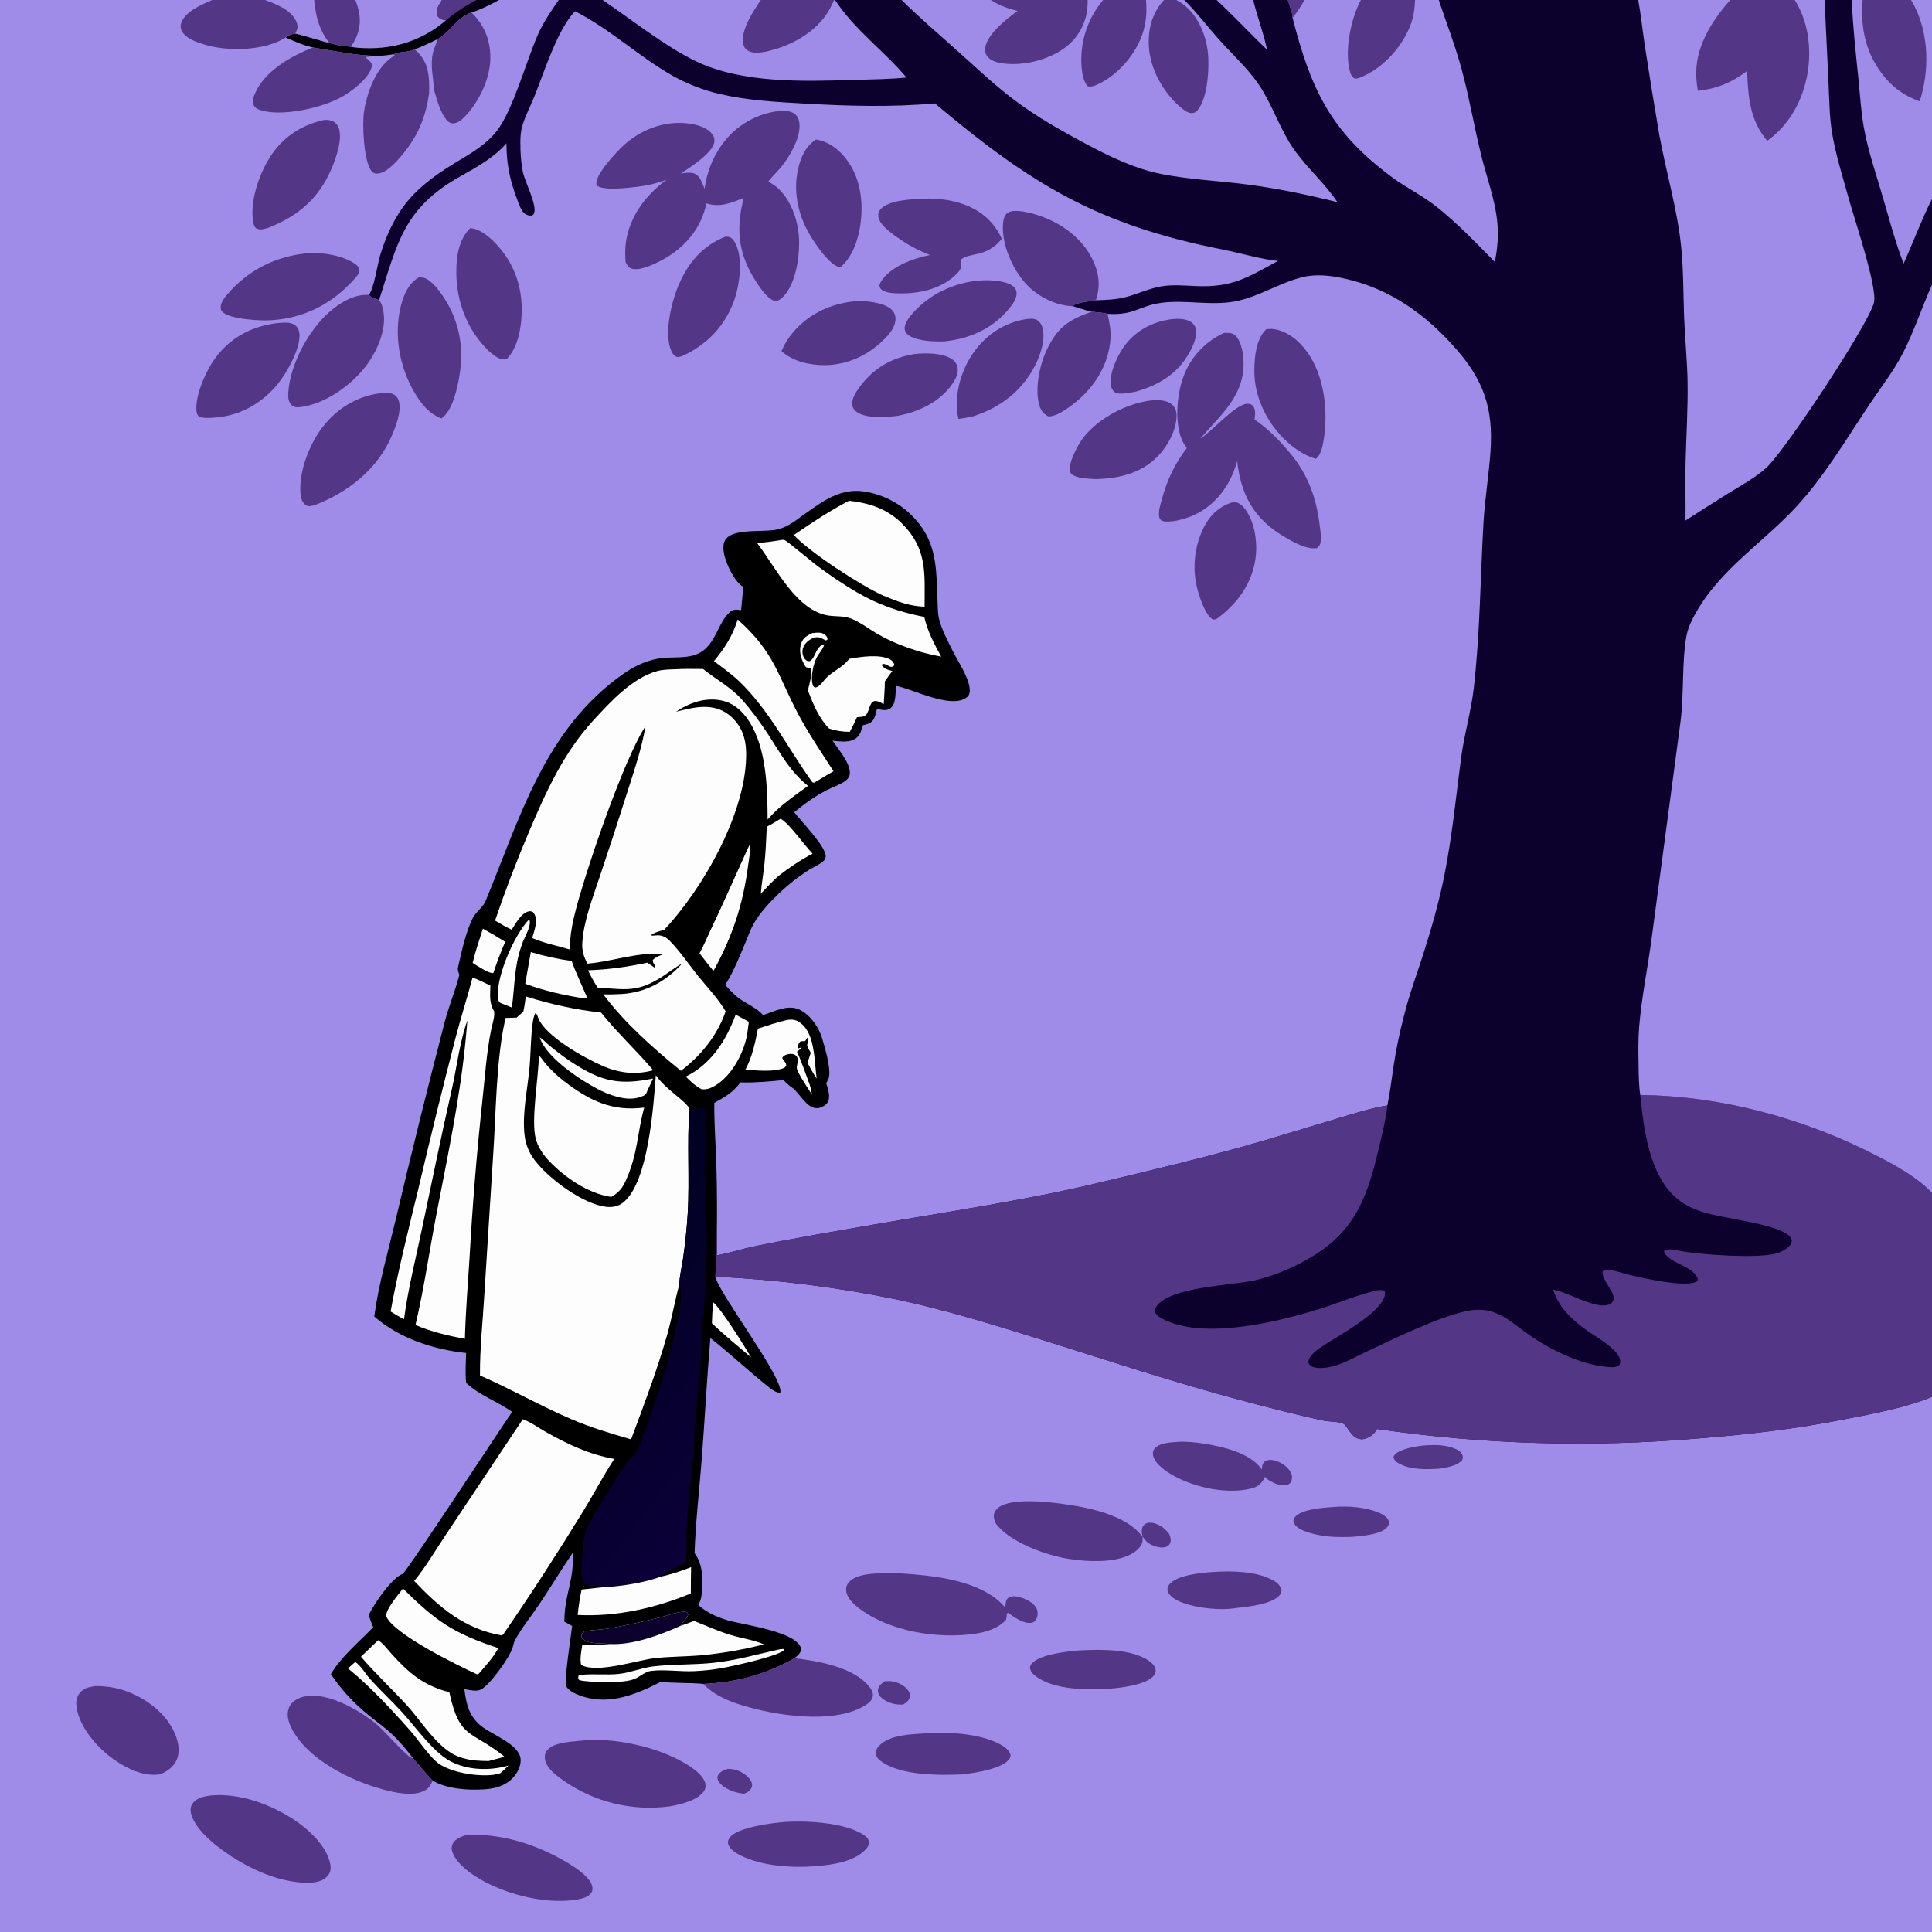 <?xml version="1.0" encoding="utf-8" ?>
<svg xmlns="http://www.w3.org/2000/svg" xmlns:xlink="http://www.w3.org/1999/xlink" width="1024" height="1024">
	<rect width="100%" height="100%" fill="#808080" stroke="none"/>
	<path fill="#9F8BE8" d="M0 0L112.494 0L140.302 0L166.462 0L188.342 0L234.279 0L252.541 0L264.532 0L296.12 0L319.403 0L403.227 0L442.098 0L442.603 0L477.914 0L525.19 0L576.497 0L584.681 0L607.399 0L616.933 0L623.483 0L627.721 0L644.833 0L664.208 0L682.55 0L691.411 0L721.296 0L750.016 0L762.568 0L868.297 0L917.039 0L951.251 0L967.064 0L981.457 0L987.237 0L1012.9 0L1024 0L1024 105.412L1024 150.922L1024 632.251L1024 740.35L1024 1024L0 1024L0 0Z"/>
	<path fill="#0C012D" d="M296.12 0L319.403 0L403.227 0L442.098 0L442.603 0L477.914 0L525.19 0L576.497 0L584.681 0L607.399 0L616.933 0L623.483 0L627.721 0L644.833 0L664.208 0L682.55 0L691.411 0L721.296 0L750.016 0L762.568 0L868.297 0L917.039 0L951.251 0L967.064 0L981.457 0L987.237 0L1012.9 0L1024 0L1024 105.412L1024 150.922L1024 632.251L1024 740.35C1009.44 746.32 992.994 749.211 977.61 752.261C951.737 757.391 926.066 760.375 899.793 762.424Q889.181 763.334 878.546 763.938Q867.912 764.542 857.265 764.84Q846.617 765.138 835.966 765.129Q825.315 765.12 814.668 764.805Q804.021 764.489 793.388 763.867Q782.755 763.246 772.144 762.318Q761.533 761.39 750.953 760.158Q740.373 758.925 729.833 757.388C729.356 758.185 728.857 759.048 728.219 759.728C726.789 761.254 723.604 762.983 721.489 762.81C716.752 762.423 715.396 758.063 712.703 755.117C711.098 753.36 704.421 753.549 702.025 753.047C687.715 750.054 673.378 746.262 659.24 742.533C622.73 732.903 586.691 720.882 550.647 709.632C525.926 701.917 500.825 694.207 475.494 688.79Q451.659 683.879 427.515 680.839Q403.37 677.799 379.062 676.648C379.756 669.351 379.186 662.023 379.924 654.743C380.194 658.252 380.015 661.885 380.011 665.41C386.914 664.007 393.673 661.861 400.589 660.442C421.352 656.182 442.449 652.652 463.339 649.017C502.243 642.246 543.945 636.092 582.198 626.949C611.363 619.978 640.692 613.062 669.479 604.667L709.866 592.516C718.216 590.051 726.746 587.266 735.361 585.915C737.061 577.216 738.016 568.315 739.506 559.568Q741.858 546.239 745.525 533.21C747.919 524.401 751.096 515.832 753.896 507.149C758.492 492.898 762.776 478.016 765.668 463.323C769.671 442.985 771.725 422.223 774.418 401.682C776.045 389.265 779.681 377.172 781.119 364.778C784.398 336.525 784.628 306.002 786.244 277.493C786.972 264.649 789.112 252.029 789.988 239.239C791.542 216.568 786.447 201.559 771.411 184.57C755.367 166.44 736.691 152.99 712.746 147.676C705.165 145.993 697.377 145.058 689.762 147.035C677.694 150.169 666.924 157.44 654.618 159.742C641.502 162.196 628.287 158.716 615.245 160.551C603.379 162.22 601.306 167.253 587.031 166.345C584.51 165.628 581.234 165.555 578.598 165.205C575.273 164.518 571.954 163.258 568.692 162.289L568.7 162.209C570.116 160.319 578.185 159.623 580.823 159.15C586.391 158.984 591.853 158.811 597.262 157.319C603.387 155.63 609.201 152.876 615.498 151.786C621.428 150.76 627.833 151.377 633.83 151.628C653.077 152.433 660.859 147.278 677.385 138.295C668.332 137.428 657.682 134.156 648.471 132.347C581.991 119.287 546.515 97.761 495.51 54.793C472.416 56.89 449.203 56.188 426.087 54.874C411.345 54.037 396.012 53.213 381.591 49.829Q378.346 49.081 375.161 48.109Q371.976 47.136 368.867 45.943Q365.758 44.749 362.74 43.342Q359.722 41.934 356.81 40.318C338.789 30.152 323.275 15.328 304.78 5.959C295.445 15.522 288.26 38.654 283.151 51.297C281.059 56.473 278.275 61.654 276.749 67.022C275.97 69.762 275.807 72.636 275.806 75.472C275.804 80.543 276.097 86.3 277.158 91.28C278.252 96.414 284.547 108.35 283.132 112.821C282.774 113.955 282.32 114.04 281.324 114.391C279.966 114.129 278.932 113.958 277.851 113.007C276.133 111.494 275.137 108.344 274.314 106.23C270.347 96.034 268.413 86.916 268.428 75.971C261.569 83.753 252.633 88.606 243.725 93.621C213.88 110.427 210.602 129.006 200.929 159.018C199.004 158.473 196.923 157.8 195.521 156.324C198.368 152.456 199.927 140.545 201.504 135.314C203.862 127.491 207.1 119.744 211.493 112.834C219.064 100.924 230.1 93.031 241.991 85.852C249.875 81.093 257.665 76.687 263.407 69.269C271.873 58.331 278.89 32.48 285.037 18.497C287.944 11.884 292.031 5.92 296.12 0Z"/>
	<path fill="#533786" d="M869.38 580.372C912.618 580.882 957.018 592.968 995.266 612.864C1005.25 618.056 1015.65 623.727 1023.59 631.817C1023.73 631.959 1023.86 632.106 1024 632.251L1024 740.35C1009.44 746.32 992.994 749.211 977.61 752.261C951.737 757.391 926.066 760.375 899.793 762.424Q889.181 763.334 878.546 763.938Q867.912 764.542 857.265 764.84Q846.617 765.138 835.966 765.129Q825.315 765.12 814.668 764.805Q804.021 764.489 793.388 763.867Q782.755 763.246 772.144 762.318Q761.533 761.39 750.953 760.158Q740.373 758.925 729.833 757.388C729.356 758.185 728.857 759.048 728.219 759.728C726.789 761.254 723.604 762.983 721.489 762.81C716.752 762.423 715.396 758.063 712.703 755.117C711.098 753.36 704.421 753.549 702.025 753.047C687.715 750.054 673.378 746.262 659.24 742.533C622.73 732.903 586.691 720.882 550.647 709.632C525.926 701.917 500.825 694.207 475.494 688.79Q451.659 683.879 427.515 680.839Q403.37 677.799 379.062 676.648C379.756 669.351 379.186 662.023 379.924 654.743C380.194 658.252 380.015 661.885 380.011 665.41C386.914 664.007 393.673 661.861 400.589 660.442C421.352 656.182 442.449 652.652 463.339 649.017C502.243 642.246 543.945 636.092 582.198 626.949C611.363 619.978 640.692 613.062 669.479 604.667L709.866 592.516C718.216 590.051 726.746 587.266 735.361 585.915C734.405 594.267 732.173 602.757 730.239 610.93C723.696 638.582 715.79 655.65 689.742 669.236C681.896 673.328 673.706 676.648 665.061 678.601C652.397 681.463 620.933 681.913 613.165 692.148C612.371 693.194 612.109 694.077 612.251 695.388C612.981 697.042 614.147 697.892 615.696 698.747C637.153 710.592 677.06 700.689 699.461 693.741C708.13 691.052 716.571 687.51 725.318 685.103C727.815 684.417 731.647 682.966 733.995 684.311C734.086 685.041 734.162 685.73 734.009 686.462C732.015 695.988 709.647 707.729 701.519 713.123C698.795 714.93 693.983 718.109 693.511 721.538C693.407 722.296 693.67 722.869 694.204 723.426C696.955 726.295 704.32 724.842 707.737 723.811C713.505 722.071 719.161 718.798 724.63 716.242C738.789 709.624 762.737 697.811 777.63 694.82C782.872 693.768 787.889 693.952 792.906 695.952C798.822 698.312 804.073 702.945 809.22 706.642C821.226 715.265 838.32 723.76 853.294 724.622C855.269 724.735 856.909 724.693 858.433 723.317C861.13 716.692 845.986 708.707 841.522 705.466C837.98 702.894 834.502 700.169 831.44 697.032C827.511 693.007 824.96 688.79 823.163 683.459C830.802 685.183 837.574 689.372 845.099 691.238C847.66 691.873 851.475 692.568 853.815 690.875C859.095 687.054 848.31 678.893 849.495 673.763C850.335 673.004 850.575 672.836 851.812 672.92C855.374 673.16 859.836 674.813 863.375 675.658C870.018 677.244 894.241 682.763 899.281 679.183C899.887 678.751 899.754 678.386 899.852 677.713C896.982 670.842 887.119 670.36 882.798 664.862C882.119 663.998 882.019 663.942 882.128 662.815C884.607 661.468 888.939 662.785 891.65 663.233C902.819 665.081 930.723 667.091 941.328 664.419C943.375 663.903 945.525 662.787 947.203 661.512C948.674 660.394 949.429 659.396 949.724 657.542C949.274 655.757 948.462 654.926 946.941 653.958C937.685 648.067 914.233 646.059 902.337 642.316C897.559 640.812 893.169 638.782 889.255 635.618C874.203 623.45 871.185 598.418 869.38 580.372Z"/>
	<path fill="#9F8BE8" d="M1024 150.922L1024 632.251C1023.86 632.106 1023.73 631.959 1023.59 631.817C1015.65 623.727 1005.25 618.056 995.266 612.864C957.018 592.968 912.618 580.882 869.38 580.372C868.58 575.243 868.561 569.713 868.477 564.526C868.368 557.847 868.229 551.04 868.777 544.379C870.103 528.257 873.48 512.297 875.557 496.259L890.778 381.98C892.588 367.538 891.389 350.392 893.856 337.108C894.729 332.407 896.981 327.97 899.364 323.872C912.453 301.367 934.387 287.552 951.731 268.942C966.826 252.744 978.356 233.078 990.614 214.729C996.719 205.591 1003.69 196.734 1008.7 186.923C1014.62 175.31 1018.69 162.816 1024 150.922Z"/>
	<path fill="#9F8BE8" d="M868.297 0L917.039 0L951.251 0L967.064 0L969.127 43.356C969.579 52.252 969.586 61.408 970.993 70.202C972.811 81.576 976.991 94.854 980.115 106.081C982.908 116.117 995.261 152.778 993.224 160.503C990.08 172.425 946.112 238.822 936.315 247.814C930.35 253.288 922.744 257.322 915.888 261.565Q904.583 268.658 893.352 275.868C893.499 265.56 893.145 255.242 893.399 244.936C893.746 230.811 894.675 216.753 894.455 202.61C894.278 191.212 893.075 179.821 892.633 168.427C892.141 155.773 892.318 143.057 891.016 130.447C888.993 110.846 883.01 90.966 879.467 71.49Q875.323 47.395 871.647 23.224C870.5 15.496 869.722 7.679 868.297 0Z"/>
	<path fill="#533786" d="M917.039 0L951.251 0C958.389 11.265 960.222 25.566 958.08 38.567C955.729 52.83 948.552 66.113 936.693 74.626C927.479 63.93 926.468 51.055 926.022 37.597C918.041 43.678 909.84 47.076 899.887 48.118Q899.302 44.799 899.096 41.435C898.098 25.498 906.884 11.547 917.039 0Z"/>
	<path fill="#9F8BE8" d="M477.914 0L525.19 0L576.497 0L584.681 0L607.399 0L616.933 0L623.483 0L627.721 0C634.162 6.392 639.811 13.889 645.866 20.676C653.624 29.371 662.873 37.542 668.95 47.55C675.108 57.69 678.819 69.099 685.644 78.909C692.631 88.954 702.051 96.961 708.85 107.137C692.952 103.191 676.4 99.723 660.153 97.677C645.291 95.806 630.189 95.132 615.477 92.221C602.011 89.556 589.012 83.41 576.936 76.99C563.006 69.585 549.147 61.85 536.597 52.239C526.2 44.276 516.68 35.175 506.914 26.465C497.159 17.765 487.187 9.217 477.914 0Z"/>
	<path fill="#533786" d="M616.933 0L623.483 0C624.841 0.797 626.226 1.603 627.468 2.576C634.783 8.305 638.855 17.723 640.077 26.729C641.173 34.809 640.254 52.078 634.697 58.472C633.802 59.502 632.836 59.995 631.438 59.936C629.226 59.842 626.906 57.901 625.337 56.526C616.234 48.551 609.476 36.304 608.902 24.121C608.478 15.117 610.75 6.735 616.933 0Z"/>
	<path fill="#533786" d="M525.19 0L576.497 0C576.478 1.599 576.466 3.219 576.275 4.808Q576.191 5.545 576.071 6.276Q575.95 7.008 575.793 7.732Q575.636 8.457 575.443 9.173Q575.25 9.888 575.021 10.593Q574.792 11.299 574.529 11.991Q574.265 12.684 573.966 13.363Q573.668 14.041 573.336 14.704Q573.004 15.367 572.639 16.012Q572.275 16.658 571.878 17.284Q571.481 17.91 571.053 18.516Q570.626 19.122 570.168 19.705Q569.711 20.288 569.225 20.848Q568.739 21.408 568.225 21.942Q567.712 22.477 567.172 22.985Q566.632 23.493 566.068 23.974Q565.503 24.454 564.915 24.906C556.031 31.757 542.261 35.166 531.174 33.534C528.271 33.106 524.881 32.191 523.104 29.643C522.135 28.255 521.923 26.606 522.233 24.974C523.635 17.602 533.614 9.951 539.317 5.793C534.044 4.437 529.768 3.012 525.19 0Z"/>
	<path fill="#533786" d="M584.681 0L607.399 0C607.952 6.295 607.549 12.071 605.486 18.091C601.786 28.886 592.787 39.381 582.473 44.377C580.704 45.234 578.39 46.354 576.412 45.656C574.2 43.062 573.545 38.879 573.258 35.545Q573.162 34.351 573.124 33.154Q573.087 31.958 573.108 30.761Q573.129 29.564 573.208 28.369Q573.287 27.174 573.425 25.985Q573.563 24.796 573.759 23.615Q573.954 22.433 574.208 21.263Q574.461 20.093 574.771 18.937Q575.081 17.78 575.448 16.64Q575.814 15.501 576.235 14.38Q576.657 13.259 577.133 12.161Q577.609 11.062 578.138 9.988Q578.667 8.914 579.248 7.867Q579.829 6.82 580.46 5.803Q581.092 4.786 581.772 3.801Q582.452 2.815 583.18 1.865Q583.908 0.914 584.681 0Z"/>
	<path fill="#9F8BE8" d="M682.55 0L691.411 0L721.296 0L750.016 0L762.568 0C766.715 12.415 771.466 24.613 774.854 37.267C778.849 52.188 781.384 67.441 785.104 82.425C787.929 93.804 792.287 105.424 793.536 117.085C794.306 124.281 793.78 131.742 792.264 138.813C782.263 128.667 771.805 117.641 760.549 108.921C753.343 103.338 745.089 99.335 737.767 93.911C705.201 69.792 694.83 47.302 685.094 9.478C685.169 6.801 683.325 2.681 682.55 0Z"/>
	<path fill="#533786" d="M721.296 0L750.016 0C749.792 5.038 749.134 9.677 747.178 14.36C742.45 25.679 732.512 36.519 720.999 41.034C720.146 41.368 718.648 41.955 717.806 41.48C716.573 40.784 715.958 39.465 715.575 38.158C712.414 27.378 715.932 9.877 721.296 0Z"/>
	<path fill="#533786" d="M682.55 0L691.411 0C689.631 3.309 687.423 6.531 685.094 9.478C685.169 6.801 683.325 2.681 682.55 0Z"/>
	<path fill="#9F8BE8" d="M319.403 0L403.227 0L442.098 0L442.603 0C452.956 15.851 468.477 26.831 480.473 41.094C471.252 41.96 461.854 42.085 452.599 42.352C425.907 43.121 393.399 44.298 368.772 32.426C352.563 24.612 334.685 10.332 319.403 0Z"/>
	<path fill="#533786" d="M403.227 0L442.098 0Q441.086 2.272 439.925 4.472C434.19 15.188 422.627 22.537 411.247 25.957C407.136 27.193 400.288 29.136 396.373 26.823C394.991 26.007 394.185 24.663 393.884 23.114C392.496 15.958 399.441 5.583 403.227 0Z"/>
	<path fill="#9F8BE8" d="M981.457 0L987.237 0L1012.9 0L1024 0L1024 105.412C1018.39 116.602 1014.08 128.319 1008.95 139.712C1004.43 128.018 1001.18 115.499 997.637 103.469C994.141 91.616 990.023 79.549 987.856 67.378C986.373 59.045 985.888 50.42 985.027 41.999C983.599 28.026 982.046 14.04 981.457 0Z"/>
	<path fill="#533786" d="M987.237 0L1012.9 0C1013.62 1.234 1014.35 2.477 1014.98 3.762C1022.43 18.86 1022.64 37.947 1017.45 53.74C1010.25 51.11 1004.32 47.216 999.332 41.355C989.066 29.283 985.98 15.511 987.237 0Z"/>
	<path fill="#9F8BE8" d="M644.833 0L664.208 0C666.392 8.884 669.716 17.467 671.604 26.422C662.575 17.713 654.013 8.579 644.833 0Z"/>
	<path d="M393.984 311.106C392.266 310.062 391.124 308.824 389.945 307.196C386.68 302.685 382.49 293.83 383.606 288.251C385.474 278.911 404.957 282.745 412.935 280.391C418.59 278.722 422.394 275.309 427.064 272.027C437.097 264.975 446.167 258.314 459.051 260.668Q460.175 260.865 461.288 261.118Q462.401 261.371 463.5 261.679Q464.599 261.987 465.681 262.35Q466.763 262.714 467.825 263.13Q468.887 263.547 469.928 264.017Q470.968 264.486 471.983 265.007Q472.999 265.528 473.987 266.099Q474.975 266.671 475.933 267.291Q476.891 267.911 477.817 268.578Q478.743 269.245 479.634 269.958Q480.525 270.671 481.38 271.427Q482.234 272.184 483.05 272.982Q483.865 273.781 484.64 274.619Q485.414 275.457 486.146 276.333Q486.877 277.209 487.564 278.121Q488.251 279.032 488.891 279.977C496.617 291.324 496.322 304.202 496.873 317.375C497.017 320.813 496.906 324.563 497.691 327.923C499.021 333.608 502.242 339.423 504.776 344.665C507.411 350.115 515.538 361.876 513.756 367.731C513.419 368.838 512.578 369.56 511.623 370.139C503.189 375.252 484.462 365.592 475.627 363.69L474.894 363.537C474.726 366.127 474.728 369.049 474.149 371.584C473.766 373.262 473.001 374.829 471.446 375.706C469.222 376.96 467.142 376.184 464.841 375.614C464.331 377.378 463.843 380.194 462.761 381.654C461.34 383.571 459.546 383.848 457.347 384.391L457.092 385.187C456.409 387.382 455.948 389.289 454.188 390.877C450.784 393.949 445.408 392.939 441.248 392.592C444.217 396.937 450.718 404.552 450.426 409.874C450.332 411.577 449.458 412.822 448.139 413.807C445.326 415.907 441.342 417.168 438.197 418.795C431.946 422.028 426.34 426.03 420.942 430.519C425.032 435.694 436.224 447.172 437.531 452.871C437.851 454.265 437.47 455.448 436.4 456.432C434.365 458.304 431.203 459.499 428.841 461.028Q424.479 463.803 420.416 466.999Q416.353 470.195 412.629 473.781C407.838 478.368 402.91 483.651 399.568 489.422C397.829 492.425 396.685 495.764 395.352 498.959C392.087 506.782 388.894 514.877 384.361 522.058C386.761 524.647 389.161 527.376 392.068 529.405C396.436 532.454 400.724 534.018 404.484 537.983C410.584 536.096 417.698 532.049 423.98 535.249C429.555 538.089 433.88 544.289 435.677 550.15C437.308 555.466 440.079 564.849 439.495 570.306C439.351 571.65 438.55 572.979 437.92 574.152C438.802 577.207 440.539 581.623 438.487 584.539C437.524 585.908 435.651 586.92 434.032 587.245C427.813 588.492 423.94 579.144 419.526 576.217C417.859 575.111 416.668 573.906 415.305 572.455C407.684 573.188 400.104 573.919 392.436 573.678C388.614 578.934 384.176 581.467 378.595 584.535C378.498 595.447 379.344 606.501 379.692 617.421Q380.202 636.08 379.924 654.743C379.186 662.023 379.756 669.351 379.062 676.648C379.123 676.839 379.182 677.03 379.246 677.219C383.005 688.281 415.543 730.89 413.568 738.119C411.078 738.378 408.104 735.727 406.2 734.197C396.118 726.099 386.658 717.195 376.516 709.201C374.681 730.363 373.599 751.658 371.973 772.85C370.686 789.625 368.692 806.438 368.128 823.249C372.906 829.194 372.604 838.715 371.753 846.001C371.554 847.703 370.884 849.193 370.099 850.697C374.443 854.602 379.575 856.891 385.109 858.645C393.183 861.205 423.123 864.623 424.658 874.148C424.252 876.393 422.832 877.481 421.152 878.862C405.856 887.475 390.366 891.757 372.766 892.506C365.264 891.769 357.719 892.226 350.227 891.418C337.537 897.896 323.436 903.801 308.977 899.215C306.056 898.289 301.736 896.542 300.124 893.857C298.769 891.6 302.757 866.204 303.26 861.772L299.108 859.518C299.23 848.758 301.366 844.432 303.019 834.534C303.692 830.505 303.533 826.404 303.97 822.356C297.684 831.658 291.863 841.263 285.613 850.593C281.534 856.682 276.459 862.847 273.011 869.235C272.353 870.453 272.109 871.709 271.754 873.03C270.365 878.194 259.609 893.129 254.952 895.455C252.414 896.723 248.786 895.698 246.125 895.266C247.125 903.241 248.568 909.694 255.22 914.983C260.697 919.338 274.892 924.412 275.892 932.012C276.337 935.387 274.599 939.052 272.473 941.57C268.395 946.399 262.51 948.067 256.433 948.407C247.693 948.895 237.088 948.239 229.31 943.801C225.656 939.952 222.368 935.861 218.877 931.878C215.354 927.192 211.587 922.699 207.273 918.718C203.292 915.045 198.809 911.945 194.632 908.501C187.419 902.553 180.526 895.133 175.379 887.333C180.772 878.087 190.44 870.163 197.829 862.47C196.905 860.411 196.191 858.243 195.42 856.122C195.508 855.93 195.593 855.738 195.683 855.547C198.285 850.029 207.722 836.198 213.45 834.197C215.124 833.612 265.318 757.158 271.434 748.327C263.599 742.737 254.154 739.624 247.072 732.943C246.51 727.747 246.927 722.342 247.05 717.12C229.909 715.332 211.517 709.315 198.369 697.781C200.671 680.621 205.662 663.612 209.65 646.775Q222.126 593.93 235.774 541.376C237.973 533.047 241.352 525.028 243.478 516.702C242.991 515.352 242.439 514.073 242.777 512.617C244.637 504.604 246.926 493.623 250.694 486.425C252.479 483.014 255.955 480.993 257.407 477.482C275.63 433.402 288.546 387.055 329.538 357.749C335.436 353.532 341.732 350.337 348.916 349.063C356.565 347.707 365.881 349.85 372.503 344.979C379.808 339.604 380.819 329.632 386.957 324.329C388.807 322.73 390.547 323.132 392.802 323.381L393.984 311.106Z"/>
	<path fill="#FDFDFD" d="M278.723 528.148C292.011 532.3 304.714 535.114 318.575 536.669C327.19 547.502 337.326 556.714 346.197 567.255C336.847 569.847 327.925 568.724 319.149 564.841C309.831 560.717 288.883 549.258 285.175 539.296C284.794 538.271 284.726 537.56 283.763 536.954C283.041 538.4 282.703 539.734 282.455 541.333C281.245 549.126 281.386 557.44 280.703 565.32C279.689 577.025 276.618 590.174 278.056 601.835Q278.16 602.725 278.324 603.607Q278.488 604.488 278.711 605.356Q278.935 606.224 279.217 607.075Q279.498 607.926 279.837 608.756Q280.176 609.586 280.571 610.391Q280.965 611.196 281.413 611.973Q281.861 612.749 282.361 613.493Q282.861 614.237 283.41 614.946C290.874 624.77 308.843 638.152 321.24 639.642C324.671 640.055 327.978 639.342 330.647 637.075C343.689 625.994 346.332 586.372 347.602 569.877C352.731 577.343 362.604 582.87 365.431 587.459C364.023 605.952 365.578 624.724 364.493 643.301Q363.737 655.385 361.979 667.365C361.343 671.737 360.134 676.538 360.007 680.922C357.568 689.882 356.036 699.066 353.463 708.025C348.131 726.596 341.257 744.812 334.489 762.9C323.916 759.841 313.169 756.637 303.042 752.294C286.52 745.208 270.832 736.213 254.401 729.034C254.289 714.995 255.814 701.022 256.657 687.028L261.312 613.328C262.949 590.378 262.811 561.717 267.958 539.548L273.807 539.345L277.369 536.209C277.953 533.547 278.315 530.842 278.723 528.148Z"/>
	<path fill="#FDFDFD" d="M357.988 354.712C362.873 354.418 367.776 354.54 372.668 354.581C379.574 360.223 387.22 364.051 393.259 370.835C398.392 376.6 403.13 383.097 407.349 389.564C413.91 399.621 418.678 408.859 428.263 416.546C420.672 422.025 413.058 427.244 406.856 434.339C406.746 417.59 406.311 396.641 397.006 382.261C393.497 376.838 388.731 372.517 382.227 371.223C373.797 369.546 365.227 372.47 358.361 377.24C362.883 376.08 367.577 374.869 372.265 374.682C378.234 374.443 383.524 376.049 387.917 380.201C393.054 385.054 395.255 391.222 395.46 398.182C396.369 429.204 373.029 470.563 352 492.855C349.769 493.519 346.831 494.148 345.05 495.656C345.883 495.965 345.572 495.954 346.387 495.893C347.801 495.787 349.014 495.595 350.429 495.926C352.136 496.324 353.663 497.303 354.876 498.546C360.243 504.046 364.929 510.931 369.744 516.959C374.647 523.095 380.69 529.272 384.608 536.042C380.209 548.746 371.556 559.493 360.902 567.543C346.266 555.585 331.058 542.207 319.756 527.03Q324.619 527.151 329.473 526.842C342.243 526.096 353.181 520.081 361.65 510.522C358.271 512.559 355.036 514.924 351.769 517.14C338.069 526.134 332.206 524.464 316.744 523.436C314.811 520.46 313.179 517.477 311.645 514.276C322.479 513.901 332.514 512.484 343.088 510.251L347.217 513.036C347.648 511.321 345.699 510.595 346.024 508.768C347.519 507.198 349.683 506.524 351.643 505.682C338.187 504.407 324.763 509.618 311.313 510.759C309.415 507.07 308.369 503.87 308.629 499.678C309.354 487.942 314.295 475.52 317.953 464.417Q325.476 442.079 332.565 419.6C336.187 408.22 340.124 396.712 342.121 384.915C330.541 402.319 309.048 465.186 304.126 486.479C302.827 492.097 302.055 497.479 301.956 503.244C295.282 501.222 288.519 499.946 282.067 497.184C282.77 494.68 283.822 491.86 284.012 489.28C284.17 487.148 283.96 485.063 282.504 483.422C281.614 483.089 281.332 482.843 280.361 483.017C276.297 483.747 273.3 489.585 271.19 492.757C268.119 491.335 265.278 489.69 262.397 487.919C267.831 471.921 273.787 456.358 280.395 440.815C289.48 419.447 298.668 399.027 314.585 381.705C323.595 371.899 335.096 359.362 348.258 355.703C351.382 354.835 354.767 354.851 357.988 354.712Z"/>
	<path fill="#FDFDFD" d="M277.098 752.219C281.11 753.637 285.471 756.812 289.233 758.937C300.789 765.464 312.406 770.962 325.579 773.251C319.69 782.285 314.618 792.01 308.955 801.217C295.425 823.214 281.564 844.728 266.892 865.988C266.478 866.644 266.786 866.308 265.784 866.788C246.132 863.344 232.853 851.982 219.548 837.951C225.966 830.133 231.197 821.001 236.856 812.619L277.098 752.219Z"/>
	<defs>
		<linearGradient id="gradient_0" gradientUnits="userSpaceOnUse" x1="297.903" y1="680.584" x2="409.37" y2="763.465">
			<stop offset="0" stop-color="#000121"/>
			<stop offset="1" stop-color="#0B0039"/>
		</linearGradient>
	</defs>
	<path fill="url(#gradient_0)" d="M365.431 587.459L365.794 589.704L366.142 588.996C367.958 587.662 369.004 587.094 371.23 586.851C371.955 586.772 372.676 586.671 373.401 586.591Q374.299 613.457 374.327 640.337C374.368 646.143 374.841 651.945 374.749 657.75C374.59 667.692 374.314 677.779 373.64 687.697C373.329 692.258 372.615 696.781 372.322 701.342C371.952 707.116 372.054 712.914 371.647 718.688C370.786 730.894 369.334 743.059 368.405 755.251C367.963 761.048 367.907 766.86 367.378 772.655C366.409 783.274 364.955 793.89 364.229 804.525C363.703 812.228 363.769 819.986 363.754 827.704C361.109 829.151 352.01 833.882 350.281 835.611C341.707 838.951 328.14 840.925 318.951 841.341C317.035 840.143 314.657 840.649 312.491 840.432C311.299 840.313 310.024 839.983 309.325 838.921C307.106 835.547 308.743 822.565 309.224 817.994C309.53 815.087 309.969 812.213 311.15 809.514C312.852 805.627 331.625 774.815 334.014 772.918C335.008 772.129 336.091 771.225 336.818 770.174C338.681 767.482 339.755 763.166 340.973 760.056C348.741 740.229 355.126 719.941 359.296 699.016C360.084 695.06 362.33 684.411 360.007 680.922C360.134 676.538 361.343 671.737 361.979 667.365Q363.737 655.385 364.493 643.301C365.578 624.724 364.023 605.952 365.431 587.459Z"/>
	<path fill="#FDFDFD" d="M250.46 518.1C253.693 519.316 256.797 520.89 259.914 522.375C259.856 527.083 259.182 531.347 261.662 535.54C262.742 537.367 260.777 543.562 260.312 545.839C257.848 557.899 257.045 570.822 255.702 583.077Q251.195 624.792 248.868 666.686C247.969 680.976 246.787 695.319 246.404 709.63C237.353 707.918 228.713 705.931 220.217 702.263C224.698 683.226 227.46 663.779 231.128 644.575C237.107 613.274 243.944 581.903 246.893 550.121L247.75 540.884C243.731 551.555 242.01 566.295 239.397 577.741C233.804 602.247 228.812 626.858 223.627 651.453C220.284 667.316 216.288 683.111 214.135 699.193C211.673 697.996 209.364 696.556 207.031 695.13C210.967 673.439 216.468 651.72 221.69 630.299Q231.129 590.011 241.487 549.949C244.277 539.274 247.646 528.768 250.46 518.1Z"/>
	<path fill="#FDFDFD" d="M285.634 559.383C286.93 560.618 287.995 562.408 289.192 563.798Q293.583 568.901 298.911 573.016C312.393 583.338 324.322 589.218 341.436 587.041C337.611 601.006 338.157 611.379 331.704 625.66C329.88 629.826 327.934 632.081 324.003 634.382C312.005 632.766 299.565 624.207 291.304 615.634C288.01 612.216 285.178 608.184 283.95 603.543C281.344 593.697 285.47 570.814 285.634 559.383Z"/>
	<path fill="#FDFDFD" d="M449.999 265.405C460.827 266.615 470.381 269.712 478.207 277.602C491.661 291.163 490.061 304.071 490.048 321.569C482.147 321.303 475.601 318.825 468.372 315.782C456.28 310.42 429.16 292.738 420.751 283.568C430.249 277.038 439.755 270.726 449.999 265.405Z"/>
	<path fill="#FDFDFD" d="M414.37 286.163C414.807 286.166 415.275 286.009 415.68 286.172C417.456 286.883 430.525 297.986 433.367 300.08C440.024 304.983 446.94 309.697 454.079 313.873C465.498 320.552 476.968 324.455 489.882 326.983C491.55 334.551 495.15 341.287 498.854 348.013C495.22 347.37 491.71 346.544 488.153 345.56C480.238 343.233 472.52 340.247 465.342 336.144C460.553 333.406 455.424 329.283 450.212 327.549C446.999 326.48 443.066 326.756 439.694 326.336C422.161 324.151 411.129 300.566 401.247 287.787C405.687 287.52 409.988 286.885 414.37 286.163Z"/>
	<path fill="#FDFDFD" d="M323.522 871.386C319.472 870.781 312.876 871.653 309.415 869.082C308.248 868.215 308.271 867.995 308.162 866.65C308.483 866.074 308.864 865.204 309.433 864.831C310.492 864.135 318.721 863.704 320.657 863.407C330.849 861.845 340.828 859.464 350.837 857.028C353.794 856.309 361.107 853.498 363.834 854.46C364.502 854.696 364.482 855.148 364.727 855.742C364.126 858.053 362.189 859.221 361.005 861.183C360.893 861.368 360.786 861.557 360.676 861.744C363.09 860.906 365.504 860.082 367.874 859.124C374.261 861.701 380.703 864.58 387.292 866.576C393.054 868.322 399.377 869.155 404.892 871.533Q396.516 873.689 387.994 875.162Q379.472 876.636 370.859 877.419C363.058 878.052 355.127 877.992 347.361 878.826C337.742 879.859 316.474 887.15 308.025 882.456C307.21 879.152 308.131 875.205 308.604 871.876C313.591 871.828 318.545 871.756 323.522 871.386Z"/>
	<path fill="#0C012D" d="M323.522 871.386C319.472 870.781 312.876 871.653 309.415 869.082C308.248 868.215 308.271 867.995 308.162 866.65C308.483 866.074 308.864 865.204 309.433 864.831C310.492 864.135 318.721 863.704 320.657 863.407C330.849 861.845 340.828 859.464 350.837 857.028C353.794 856.309 361.107 853.498 363.834 854.46C364.502 854.696 364.482 855.148 364.727 855.742C364.126 858.053 362.189 859.221 361.005 861.183C360.893 861.368 360.786 861.557 360.676 861.744C349.931 866.572 335.507 871.963 323.522 871.386Z"/>
	<path fill="#FDFDFD" d="M390.973 328.344C410.857 346.011 412.067 357.996 423.583 379.456C428.997 389.547 435.613 399.151 441.78 408.799C438.268 410.669 434.938 412.908 431.471 414.87L430.523 414.568C417.696 396.788 407.795 376.467 391.843 361.177C387.687 357.193 382.972 353.901 378.414 350.404C384.02 343.691 388.457 336.73 390.973 328.344Z"/>
	<path fill="#FDFDFD" d="M200.444 869.352C202.996 870.951 205.465 874.287 207.538 876.586C216.9 886.964 224.398 893.305 238.142 896.927C243.66 922.141 249.593 916.806 266.936 930.725C267.098 930.856 267.258 930.99 267.419 931.122L258.996 933.377C256.752 933.388 254.468 933.289 252.232 933.106C247.774 932.741 242.696 931.434 238.906 928.991C229.539 922.953 222.642 911.383 215.122 903.256C207.26 894.758 198.849 886.915 191.327 878.083Q195.861 873.692 200.444 869.352Z"/>
	<path fill="#FDFDFD" d="M430.57 335.537C432.899 335.322 435.567 334.848 437.448 336.585C438.264 337.34 438.622 337.907 438.556 339.025L437.728 339.456C436.659 338.918 435.462 338.216 434.318 337.878C432.737 337.41 430.809 338.156 429.453 338.949C427.533 340.073 425.915 341.935 425.437 344.144C425.07 345.842 425.508 348.119 426.737 349.43C427.741 350.501 428.029 350.46 429.376 350.393C431.683 348.72 432.072 345.626 433.841 343.458C434.607 342.52 435.659 341.627 436.87 341.56C436.333 343.821 434.409 345.877 433.225 347.871C431.109 351.437 429.559 358.708 430.727 362.852C431.011 363.862 431.214 363.937 432.064 364.442C434.178 364.083 435.701 361.872 437.005 360.34C440.875 355.793 446.641 353.922 450.069 349.216C455.994 348.099 466.032 346.598 471.609 349.433C472.976 350.128 473.589 350.98 474.062 352.394L473.401 353.315C472.031 353.51 471.992 353.541 470.795 352.86C470.464 352.667 470.131 352.46 469.774 352.318C468.682 351.885 468.463 351.697 467.405 352.204L467.572 352.962C469.084 354.726 470.82 355.056 472.956 355.651C471.554 357.416 470.293 359.313 468.991 361.153C468.959 365.169 468.608 369.21 468.377 373.22C467.138 372.527 465.601 371.602 464.146 371.534C460.763 371.376 460.949 376.845 458.997 378.908C457.863 380.105 455.777 380.005 454.236 380.118C453.035 382.775 451.83 385.364 450.38 387.897C446.44 387.836 443.073 387.364 439.356 386.095C433.801 380.241 431.062 373.301 428.185 365.91C428.765 363.282 430.968 356.412 429.659 354.226L427.283 353.647C426.759 353.087 426.405 352.564 426.063 351.873C424.348 348.407 423.307 344.551 424.72 340.787C425.82 337.853 427.875 336.836 430.57 335.537Z"/>
	<path fill="#FDFDFD" d="M213.582 841.924C231.237 859.488 240.452 865.685 264.129 873.552C261.456 878.504 257.522 882.752 253.861 886.985C253.577 887.246 253.152 887.291 252.786 887.409C242.924 882.901 208.194 865.929 204.641 856.504C204.752 852.327 211.176 845.253 213.582 841.924Z"/>
	<path fill="#FDFDFD" d="M350.281 835.611C355.786 834.52 361.076 832.629 366.3 830.613C366.239 835.261 366.116 839.918 366.144 844.566C347.427 852.341 326.427 857.038 306.163 855.957C306.649 851.409 307.304 846.962 308.267 842.489C311.828 842.112 315.395 841.764 318.951 841.341C328.14 840.925 341.707 838.951 350.281 835.611Z"/>
	<path fill="#FDFDFD" d="M417.298 540.573C420.307 540.151 422.096 540.501 424.528 542.377C432.123 548.235 431.573 563.082 432.863 571.652C431 569.006 429.522 566.129 427.983 563.288L429.723 558.014C426.264 552.085 428.557 554.943 428.492 550.085L427.895 550.025L426.731 551.79C425.921 551.81 425.117 551.859 424.309 551.916C423.268 552.878 423.106 553.638 422.712 554.952L423.146 555.637L424.949 555.104C424.445 555.978 423.189 556.75 422.397 557.401C425.011 563.005 426.978 569.083 429.143 574.881C429.769 576.557 430.023 578.526 430.408 580.281C428.612 577.321 423.102 569.344 422.38 566.438C422.213 565.768 422.371 565.076 422.506 564.419C422.727 563.336 422.867 562.368 422.945 561.264C422.494 560.186 422.12 559.434 420.994 558.93C419.772 558.381 418.213 558.519 416.964 558.935C415.947 559.274 415.079 559.78 414.578 560.754C414.981 561.478 415.414 562.098 415.939 562.736C416.699 563.66 416.58 563.718 416.729 564.838L415.827 565.901C410.132 568.44 401.285 567.268 395.064 567.024C398.734 559.947 400.217 552.944 401.713 545.195C406.871 543.519 412.001 541.762 417.298 540.573Z"/>
	<path fill="#FDFDFD" d="M397.23 447.857C397.955 450.832 396.905 455.727 396.506 458.787C393.801 479.502 388.212 496.355 378.143 514.614L375.614 511.53L370.768 505.268C373.079 501.044 374.929 496.473 377.01 492.124C384.011 477.488 390.432 462.59 397.23 447.857Z"/>
	<path fill="#FDFDFD" d="M413.741 433.932C418.287 436.404 426.295 448.006 430.694 452.439C424.067 455.959 418.26 459.855 412.368 464.455C409.16 467.402 406.194 470.491 403.25 473.699C403.648 468.526 404.592 463.369 405.138 458.203C405.841 451.556 406.1 444.864 406.415 438.19C408.929 436.918 411.324 435.379 413.741 433.932Z"/>
	<path fill="#FDFDFD" d="M389.933 537.763Q393.438 539.642 396.906 541.588Q396.548 544.689 396.082 547.775C394.543 557.325 388.53 568.928 380.41 574.503C377.862 576.253 374.872 577.841 371.735 577.244C368.514 575.568 366.005 573.17 363.479 570.616C376.989 563.938 384.834 551.519 389.933 537.763Z"/>
	<path fill="#FDFDFD" d="M281.354 504.634Q292.015 507.85 303.048 509.353C303.787 512.552 311.288 528.545 311.197 528.977L309.569 529.174C298.657 527.442 288.748 525.229 278.364 521.413L281.354 504.634Z"/>
	<path fill="#FDFDFD" d="M188.281 880.894C191.027 882.503 193.944 887.45 196.166 889.912C201.425 895.737 207.175 901.132 212.529 906.875C219.947 914.832 229.074 928.229 238.426 933.348C247.624 938.383 259.609 938.644 269.481 935.797C268.127 937.207 266.647 938.51 265.214 939.84C263.935 940.231 262.638 940.553 261.307 940.713C253.119 941.699 239.503 939.608 232.623 934.805C227.816 931.449 221.897 922.365 217.679 917.567C208.352 906.957 195.906 893.587 185.058 884.795L184.441 884.299C185.679 883.12 186.991 882.016 188.281 880.894Z"/>
	<path fill="#FDFDFD" d="M286.061 549.787C287.956 550.996 289.633 552.86 291.381 554.303Q296.82 558.842 302.705 562.784C318.48 573.135 327.87 575.356 346.142 571.632C345.215 573.732 344.185 575.793 343.191 577.863C343.048 578.256 342.808 578.946 342.621 579.299C341.868 580.726 340.337 581.074 338.881 581.563C331.96 583.887 322.525 580.273 316.39 577.012C307.024 572.035 289.291 560.331 286.061 549.787Z"/>
	<path fill="#FDFDFD" d="M413.405 874.138L415.214 874L415.64 874.409C415.523 874.537 415.42 874.679 415.291 874.795C411.752 877.957 388.308 883.148 382.541 884.14Q375.406 885.402 368.169 885.738C360.546 886.113 352.529 884.725 345.03 885.617C341.803 886 339.02 888.875 335.987 890C329.92 892.252 315.943 891.73 309.383 890.929C308.37 890.861 307.648 890.651 306.705 890.279C306.366 889.215 306.443 889.041 306.729 887.947C311.602 886.883 321.884 887.967 328.233 887.189C334.429 886.43 340.244 883.935 346.349 883.22C356.938 881.978 367.798 882.464 378.46 881.298C390.376 879.995 401.744 876.705 413.405 874.138Z"/>
	<path fill="#FDFDFD" d="M280.318 487.405L280.651 487.744C281.71 490.57 278.094 496.629 277.009 499.527C272.404 511.828 272.989 521.426 271.306 533.998L266.296 531.995C265.944 531.855 265.28 531.611 264.988 531.39C264.02 530.657 263.926 529.203 263.871 528.088C263.302 516.678 272.602 495.616 280.318 487.405Z"/>
	<path fill="#FDFDFD" d="M255.952 492.227C259.948 494.465 263.888 496.736 267.762 499.183Q264.279 507.236 261.545 515.574C261.494 515.615 261.454 515.679 261.391 515.697C259.393 516.249 252.624 511.696 250.528 510.363C251.974 504.217 253.999 498.225 255.952 492.227Z"/>
	<path fill="#FDFDFD" d="M378.034 690.261C382.48 694.013 394.605 713.565 398.134 719.484C391.126 713.544 384.009 707.692 377.328 701.384C377.424 697.646 377.615 693.978 378.034 690.261Z"/>
	<path fill="#533786" d="M229.31 943.801C228.382 945.918 227.545 947.57 225.508 948.799C219.352 952.513 208.994 950.091 202.507 948.301C185.558 943.621 163.547 932.803 154.824 916.59C153.073 913.336 151.722 909.258 152.986 905.601C153.859 903.076 155.867 901.232 158.274 900.17C170.867 894.611 191.09 906.585 200.249 914.488C203.451 917.251 215.794 931.167 218.311 931.818C218.494 931.866 218.688 931.858 218.877 931.878C222.368 935.861 225.656 939.952 229.31 943.801Z"/>
	<path fill="#9F8BE8" d="M166.462 0L188.342 0L234.279 0L252.541 0L264.532 0C259.83 2.413 254.948 5.106 249.87 6.605C241.904 9.489 238.753 16.83 231.902 20.772C227.923 22.589 223.933 24.641 219.833 26.155C216.351 27.916 211.754 27.114 208.639 28.761C205.854 29.133 203.065 29.583 200.249 29.567C188.326 29.526 177.58 26.998 165.898 25.172C160.785 24.008 156.13 21.978 151.365 19.826C153.116 18.697 154.447 18.078 156.526 17.776C162.601 19.105 168.442 21.223 174.464 22.745C168.88 15.293 167.488 9.14 166.462 0Z"/>
	<defs>
		<linearGradient id="gradient_1" gradientUnits="userSpaceOnUse" x1="207.564" y1="28.481" x2="207.467" y2="0.153">
			<stop offset="0" stop-color="black"/>
			<stop offset="1" stop-color="#060015"/>
		</linearGradient>
	</defs>
	<path fill="url(#gradient_1)" d="M234.279 0L252.541 0L264.532 0C259.83 2.413 254.948 5.106 249.87 6.605C241.904 9.489 238.753 16.83 231.902 20.772C227.923 22.589 223.933 24.641 219.833 26.155C216.351 27.916 211.754 27.114 208.639 28.761C205.854 29.133 203.065 29.583 200.249 29.567C188.326 29.526 177.58 26.998 165.898 25.172C160.785 24.008 156.13 21.978 151.365 19.826C153.116 18.697 154.447 18.078 156.526 17.776C162.601 19.105 168.442 21.223 174.464 22.745C178.195 23.907 182.031 24.462 185.919 24.79Q187.779 25.169 189.67 25.323C207.11 26.73 223.033 22.21 236.395 10.727C235.757 10.625 234.921 10.545 234.306 10.304C233.111 9.836 232.095 9.114 231.658 7.856C230.732 5.192 232.947 2.149 234.279 0Z"/>
	<path fill="#533786" d="M234.279 0L252.541 0C246.744 3.039 241.398 6.502 236.395 10.727C235.757 10.625 234.921 10.545 234.306 10.304C233.111 9.836 232.095 9.114 231.658 7.856C230.732 5.192 232.947 2.149 234.279 0Z"/>
	<path fill="#533786" d="M166.462 0L188.342 0C190.995 6.453 191.725 12.969 188.901 19.564C188.099 21.437 187.072 23.117 185.919 24.79C182.031 24.462 178.195 23.907 174.464 22.745C168.88 15.293 167.488 9.14 166.462 0Z"/>
	<path fill="#533786" d="M195.521 156.324C196.923 157.8 199.004 158.473 200.929 159.018C202.439 161.072 203.019 163.55 203.359 166.051C204.631 175.418 199.648 186.451 194.126 193.778C186.288 204.177 172.205 214.296 158.961 215.794C157.309 215.981 155.696 215.848 154.461 214.622C152.793 212.966 152.629 210.17 152.787 207.98C153.864 193.074 163.343 175.24 174.529 165.409C180.191 160.432 187.713 155.782 195.521 156.324Z"/>
	<path fill="#533786" d="M372.766 892.506C390.366 891.757 405.856 887.475 421.152 878.862C433.673 880.438 452.889 883.559 461.037 894.395C461.99 895.662 462.839 897.256 462.645 898.897C462.381 901.137 460.489 902.642 458.719 903.77C443.928 913.204 417.344 909.905 401.297 905.997C391.486 903.608 379.798 900.118 372.766 892.506Z"/>
	<path fill="#533786" d="M568.692 162.289C568.527 162.288 568.361 162.294 568.196 162.286C559.018 161.821 549.7 156.994 543.593 150.244C536.534 142.441 530.85 129.411 531.601 118.679C531.739 116.694 532.311 113.895 534.141 112.741C537.911 110.364 547.003 113.018 551.026 114.365C562.55 118.224 573.558 126.258 578.971 137.345C582.478 144.529 583.445 151.505 580.823 159.15C578.185 159.623 570.116 160.319 568.7 162.209L568.692 162.289Z"/>
	<path fill="#533786" d="M208.639 28.761C211.754 27.114 216.351 27.916 219.833 26.155C225.264 31.056 227.025 35.794 227.403 43.028C227.511 45.105 227.483 47.194 227.461 49.273C225.806 60.88 222.302 70.325 215.096 79.662C212.032 83.633 205.505 91.726 200.106 92.007C198.746 92.078 197.908 91.836 197.015 90.78C192.749 85.737 191.892 65.842 192.942 59.091C194.461 49.319 198.988 36.64 207.252 30.668L208.576 29.699L209.157 29.277L208.639 28.761Z"/>
	<path fill="#533786" d="M112.494 0L140.302 0L166.462 0C167.488 9.14 168.88 15.293 174.464 22.745C168.442 21.223 162.601 19.105 156.526 17.776C154.447 18.078 153.116 18.697 151.365 19.826C150.844 20.224 150.775 20.299 150.115 20.67C138.778 27.037 120.197 27.318 107.997 23.515C104.025 22.277 98.148 20.231 96.271 16.227C95.559 14.707 95.62 13.07 96.274 11.542C98.733 5.804 107.137 2.308 112.494 0Z"/>
	<path fill="#9F8BE8" d="M140.302 0L166.462 0C167.488 9.14 168.88 15.293 174.464 22.745C168.442 21.223 162.601 19.105 156.526 17.776C156.809 17.163 157.089 16.55 157.334 15.921C157.985 14.25 157.734 12.865 156.995 11.291C154.071 5.064 146.381 2.137 140.302 0Z"/>
	<path fill="#533786" d="M165.898 25.172C177.58 26.998 188.326 29.526 200.249 29.567C198.2 29.904 196.097 29.891 194.026 30.195L193.896 30.613C195.243 31.498 195.942 32.231 196.91 33.523C197.086 34.2 197.199 34.767 197.022 35.463C195.413 41.796 186.188 48.566 180.735 51.56C170.446 57.21 149.391 62.018 137.961 58.344C136.446 57.857 135.011 57.065 134.373 55.513C133.598 53.628 134.409 51.234 135.179 49.478C140.429 37.522 154.3 29.648 165.898 25.172Z"/>
	<path fill="#533786" d="M578.598 165.205C581.234 165.555 584.51 165.628 587.031 166.345C588.062 171.1 588.872 174.853 588.555 179.766C587.76 192.107 581.177 203.51 571.975 211.567C568.36 214.732 560.498 221.008 555.619 220.709C553.521 219.591 552.15 218.218 551.28 215.962C548.032 207.535 550.918 193.624 554.673 185.695C560.454 173.49 566.263 169.579 578.598 165.205Z"/>
	<path fill="#533786" d="M231.902 20.772C238.753 16.83 241.904 9.489 249.87 6.605C256.433 12.917 259.686 20.654 259.902 29.762C260.17 41.081 253.94 54.117 246.084 62.074C244.557 63.62 242.414 65.379 240.108 65.362C238.376 65.35 237.201 64.279 236.23 62.98C233.072 58.756 231.558 52.624 230.023 47.636C229.708 40.788 227.877 34.659 229.531 27.711C230.042 25.566 231.123 23.616 231.707 21.498L231.902 20.772Z"/>
	<path fill="#533786" d="M410.675 59.129C414.124 58.825 418.306 58.122 421.246 60.399C422.853 61.644 423.537 63.449 423.725 65.428C424.43 72.852 418.822 82.554 414.328 88.138C412.234 90.74 409.722 93.019 407.691 95.656L407.258 96.224C409.112 97.355 411.002 98.472 412.579 99.98C420.039 107.109 423.503 118.462 423.562 128.56C423.614 137.432 421.456 151.293 414.685 157.674C413.616 158.681 412.137 159.767 410.589 159.459C406.546 158.656 401.364 150.417 399.306 146.965C391.014 133.06 390.202 120.333 394.184 104.956C387.229 107.564 381.914 110.082 374.419 107.808Q373.877 110.211 373.115 112.553C369.251 124.324 360.278 133.178 349.328 138.64C345.604 140.498 338.25 143.991 334.181 142.144C332.769 141.503 332.196 140.167 331.558 138.861C331.339 135.131 331.238 131.584 331.821 127.883C333.968 114.253 342.427 103.264 353.29 95.266Q349.582 96.655 345.733 97.585Q341.884 98.515 337.951 98.972C333.281 99.501 319.924 101.251 316.285 98.344C316.126 97.692 316.075 97.639 316.095 96.876C316.231 91.517 328.148 78.812 332.473 75.32C341.447 68.076 352.729 64.09 364.298 65.375C368.823 65.878 374.697 67.342 377.551 71.15C378.531 72.458 378.853 73.861 378.568 75.485C377.569 81.189 365.619 88.829 360.842 91.959C363.062 91.694 365.717 91.184 367.875 91.924C371.03 93.005 372.24 97.31 373.44 100.055C374.631 91.613 377.449 83.998 382.399 77.002Q383.015 76.123 383.674 75.276Q384.332 74.428 385.032 73.614Q385.732 72.8 386.471 72.022Q387.211 71.244 387.987 70.503Q388.764 69.763 389.577 69.061Q390.389 68.36 391.236 67.699Q392.082 67.039 392.96 66.421Q393.837 65.804 394.745 65.23Q395.652 64.657 396.587 64.129Q397.521 63.601 398.481 63.12Q399.44 62.639 400.422 62.206Q401.405 61.773 402.407 61.389Q403.409 61.005 404.429 60.671Q405.45 60.337 406.485 60.054Q407.52 59.771 408.569 59.54Q409.617 59.308 410.675 59.129Z"/>
	<path fill="#533786" d="M648.671 176.493C650.696 176.397 652.627 176.261 654.372 177.515C657.468 179.739 658.72 186.161 659.001 189.686C660.55 209.124 647.302 219.491 636.17 232.467C642.353 228.727 654.514 214.497 660.876 214.02C662.089 213.929 663.228 214.158 664.06 215.121C665.697 217.014 665.237 220.139 664.938 222.374C672.384 227.404 678.601 233.89 684.291 240.812C693.169 251.612 697.559 263.578 699.323 277.369C699.711 280.409 700.398 284.073 699.971 287.118C699.74 288.762 699.225 289.538 697.94 290.537C691.63 291.455 682.743 285.787 677.592 282.577Q675.647 281.243 673.795 279.782C662.143 270.564 657.382 258.872 655.723 244.426Q654.873 247.429 653.704 250.323C649.707 260.465 642.029 269.073 631.925 273.391C627.901 275.111 619.653 277.522 615.585 275.924C614.812 275.147 614.442 274.556 614.316 273.44C614.005 270.678 614.998 267.575 615.716 264.923C618.495 254.654 622.527 245.989 628.987 237.518C628.257 236.414 627.465 235.275 626.882 234.085C622.366 224.863 623.692 209.415 627.128 200.002Q627.471 199.037 627.861 198.091Q628.252 197.144 628.689 196.219Q629.127 195.293 629.61 194.39Q630.093 193.488 630.621 192.61Q631.148 191.733 631.719 190.883Q632.291 190.033 632.903 189.213Q633.516 188.393 634.169 187.605Q634.822 186.816 635.514 186.061Q636.206 185.306 636.934 184.587Q637.663 183.868 638.426 183.186Q639.19 182.504 639.987 181.861Q640.784 181.218 641.612 180.616Q642.44 180.014 643.297 179.454Q644.154 178.894 645.038 178.378Q645.922 177.861 646.831 177.39Q647.74 176.918 648.671 176.493Z"/>
	<path fill="#533786" d="M469.152 833.733Q476.584 833.765 483.989 834.398C500.068 835.786 521.826 838.996 532.721 851.987C532.942 850.988 533.007 849.999 533.191 849.001C533.374 848.003 533.941 847.084 534.849 846.605C536.751 845.602 539.128 846.137 541.086 846.735C544.205 847.688 548.071 849.586 549.497 852.731C550.224 854.334 550.096 856.582 549.237 858.12C548.643 859.183 547.912 859.905 546.678 860.112C542.622 860.795 537.473 857.156 534.368 854.863L533.781 855.088C533.722 855.365 533.613 855.636 533.604 855.919C533.569 856.986 533.476 857.538 533.148 858.608C528.924 863.144 522.753 865.027 516.79 865.904C497.087 868.801 471.646 864.782 455.456 852.537C452.472 850.281 448.832 846.995 448.472 843.039C448.323 841.401 448.813 839.868 449.897 838.626C453.935 833.995 463.548 834.014 469.152 833.733Z"/>
	<path fill="#533786" d="M306.898 922.704C324.014 920.438 347.934 925.638 362.787 934.413C366.737 936.746 373.095 940.899 373.929 945.715C374.164 947.068 373.791 948.337 373.016 949.445C369.541 954.41 360.599 956.379 354.994 957.402Q353.158 957.652 351.313 957.816Q349.468 957.979 347.617 958.057Q345.767 958.135 343.914 958.127Q342.062 958.118 340.212 958.024Q338.362 957.929 336.518 957.748Q334.674 957.567 332.841 957.301Q331.008 957.034 329.189 956.683Q327.371 956.331 325.57 955.896Q323.77 955.46 321.992 954.94Q320.213 954.421 318.461 953.82Q316.709 953.218 314.987 952.536Q313.265 951.853 311.576 951.092Q309.888 950.33 308.237 949.49Q306.586 948.65 304.975 947.735Q303.365 946.819 301.799 945.829Q300.233 944.84 298.715 943.778C294.871 941.101 289.471 937.164 288.81 932.2C288.587 930.533 288.931 928.97 290.031 927.659C293.487 923.542 301.937 923.212 306.898 922.704Z"/>
	<path fill="#533786" d="M111.614 951.649C126.42 950.271 142.274 955.885 154.63 963.702C162.792 968.865 173.168 978.076 175.068 988.1C175.465 990.195 175.25 992.252 173.883 993.967C171.594 996.839 168.552 997.436 165.121 997.902C151.355 998.391 137.322 992.818 125.7 985.826C117.639 980.976 103.263 970.719 101.172 960.832C100.795 959.049 101.03 957.312 102.144 955.824C104.427 952.773 108.107 952.154 111.614 951.649Z"/>
	<path fill="#533786" d="M492.009 105.224C498.749 105.364 505.01 106.081 511.35 108.502C520.382 111.952 527.01 117.766 530.995 126.614C522.192 137.014 514.423 133.329 509.166 137.708C509.326 138.545 509.565 139.511 509.546 140.362C509.504 142.266 508.521 143.64 507.25 144.95C499.673 152.759 488.616 155.439 478.092 155.523C474.9 155.492 470.761 155.549 467.914 153.991C466.725 153.341 466.494 152.769 466.093 151.529C466.238 150.798 466.403 150.142 466.793 149.495C471.788 141.216 483.972 136.993 492.847 135.16C487.651 133.054 482.679 130.617 478.017 127.483C474.319 124.997 465.919 119.451 465.494 114.636C465.37 113.228 465.685 112.087 466.605 111.014C471.259 105.583 485.328 105.495 492.009 105.224Z"/>
	<path fill="#533786" d="M203.627 208.203C205.017 208.284 206.856 208.226 208.144 208.787C209.692 209.462 210.644 210.509 211.219 212.07C213.235 217.536 209.631 226.464 207.415 231.521C199.75 249.015 184.305 260.978 166.758 267.767C165.312 268.08 163.511 268.707 162.183 267.795C160.129 266.386 159.439 263.898 159.256 261.536C158.31 249.261 164.567 233.833 172.412 224.566C180.412 215.116 191.274 209.194 203.627 208.203Z"/>
	<path fill="#533786" d="M671.12 174.524C672.555 174.331 673.878 174.257 675.317 174.484C682.653 175.637 688.639 180.755 692.862 186.614C702.062 199.379 704.026 218.12 701.55 233.293C701.025 236.509 700.129 241.24 697.369 243.198C690.908 241.296 684.9 237.027 680.205 232.279C670.945 222.913 664.717 209.727 664.829 196.431C664.891 189.134 665.663 179.834 671.12 174.524Z"/>
	<path fill="#533786" d="M221.982 147.016C222.778 147.04 223.591 147.035 224.375 147.194C227.84 147.895 231.64 152.597 233.645 155.372C243.069 168.419 246.173 183.151 243.531 198.964C242.377 205.874 240.015 217.515 233.963 221.795C227.293 219.168 223.43 214.312 219.844 208.307C211.702 194.672 208.539 177.226 212.576 161.744C214.096 155.916 216.586 150.185 221.982 147.016Z"/>
	<path fill="#533786" d="M527.701 807.316C527.09 805.919 526.534 804.264 526.798 802.72C527.083 801.064 528.101 799.835 529.417 798.874C536.225 793.902 555.031 795.98 562.999 797.064C576.684 798.926 596.739 802.785 605.56 814.459C605.615 815.295 605.631 816.1 605.542 816.937C605.303 819.183 602.995 821.427 601.251 822.656C592.461 828.85 575.799 827.788 565.788 826.126C554.143 824.193 534.756 817.26 527.701 807.316Z"/>
	<path fill="#533786" d="M163.169 134.207C170.985 133.627 181.296 135.334 187.955 139.68C189.375 140.608 190.184 141.494 190.571 143.194C190.324 144.937 189.537 145.932 188.411 147.225C176.728 160.636 161.872 168.518 144.123 169.709C138.82 170.184 121.618 169.297 117.863 165.247C117.294 164.634 116.97 163.924 116.953 163.098C116.898 160.391 118.89 157.944 120.548 155.982C131.411 143.125 146.526 135.644 163.169 134.207Z"/>
	<path fill="#533786" d="M147.262 171.197C150.137 171.055 153.844 170.477 156.309 172.288C157.679 173.295 158.405 174.714 158.646 176.377C159.755 184.029 152.067 197.508 147.368 203.346C139.718 212.848 128.672 219.636 116.474 221.029C112.997 221.39 109.067 221.964 105.671 220.999C104.628 220.005 104.295 219.485 104.145 218.021C103.238 209.193 109.754 195.17 115.175 188.374C123.369 178.101 134.387 172.738 147.262 171.197Z"/>
	<path fill="#533786" d="M50.419 893.657C56.836 893.583 62.802 894.617 68.758 897.057C78.968 901.239 88.713 908.991 92.941 919.441C94.661 923.692 95.547 928.769 93.486 933.064C91.78 936.618 88.423 939.119 84.794 940.413C76.457 941.862 67.331 937.418 60.633 932.766C51.911 926.707 42.284 915.91 40.603 905.031C40.19 902.355 40.453 899.626 42.166 897.431C44.304 894.691 47.164 894.165 50.419 893.657Z"/>
	<path fill="#533786" d="M249.21 120.896C253.756 121.302 257.777 124.266 260.996 127.338C270.9 136.788 276.186 148.94 276.508 162.609C276.714 171.372 275.161 183.367 268.871 189.98C268.179 190.202 267.523 190.399 266.789 190.422C264.204 190.501 260.71 187.652 258.964 185.956C247.667 174.985 241.87 159.933 241.862 144.309C241.858 135.926 243.056 127.091 249.21 120.896Z"/>
	<path fill="#533786" d="M432.496 73.933C438.415 74.914 443.202 78.106 447.098 82.568C454.762 91.344 457.276 103.047 456.508 114.432C455.868 123.902 452.931 135.139 445.552 141.556C445.043 141.551 444.796 141.581 444.268 141.391C439.242 139.582 433.29 130.874 430.496 126.533C423.376 115.47 420.102 102.445 423.02 89.441C424.384 83.364 427.089 77.396 432.496 73.933Z"/>
	<path fill="#533786" d="M247.269 972.561C264.285 971.705 281.61 976.761 296.482 984.856C301.375 987.519 312.72 993.937 313.909 999.898C314.162 1001.17 314.085 1002.25 313.311 1003.33C311.542 1005.8 308.2 1006.29 305.439 1006.91C290.631 1009.06 273.611 1005.3 260.184 999.018C253.263 995.779 242.125 989.08 239.664 981.307C239.192 979.816 239.281 978.427 240.051 977.041C241.466 974.495 244.683 973.386 247.269 972.561Z"/>
	<path fill="#533786" d="M171.721 63.581C173.215 63.457 174.908 63.583 176.296 64.205C177.795 64.879 178.899 66.099 179.48 67.629C181.747 73.602 178.111 83.804 175.715 89.386C168.866 105.339 158.241 114.275 142.351 120.701C139.925 121.355 137.895 122.198 135.559 120.866C134.882 120.061 134.549 119.395 134.339 118.376C132.083 107.382 137.18 92.696 142.971 83.481C149.676 72.813 159.477 66.314 171.721 63.581Z"/>
	<path fill="#533786" d="M610.418 212.187C613.836 211.843 618.446 212.043 621.175 214.418C622.945 215.959 623.599 218.017 623.6 220.32C623.604 227.806 618.963 236.285 613.907 241.585C605.012 250.911 592.947 253.713 580.496 253.936C577.198 253.673 572.987 253.681 569.91 252.407C568.713 251.912 567.542 251.371 567.172 250.018C565.947 245.538 571.518 235.321 574.294 231.796C582.439 221.454 597.44 213.67 610.418 212.187Z"/>
	<path fill="#533786" d="M384.423 125.451C385.011 125.456 385.664 125.436 386.242 125.556C387.994 125.92 389.27 127.895 389.984 129.387C393.994 137.756 391.919 151.934 388.713 160.335C383.703 173.461 374.148 183.07 361.447 188.794C360.627 189.001 359.253 189.457 358.481 189.111C357.169 188.523 356.348 187.285 355.793 186.006C351.744 176.667 355.967 159.733 359.809 150.792C364.815 139.141 372.491 130.162 384.423 125.451Z"/>
	<path fill="#533786" d="M543.824 169.146C545.287 169.009 547.303 168.7 548.716 169.222C550.488 169.877 551.736 171.363 552.355 173.119C554.51 179.23 551.382 188.445 548.515 193.923C541.408 207.502 529.927 216.188 515.521 220.74C513.038 221.298 510.515 221.665 508.003 222.073Q507.76 221.015 507.575 219.946C505.694 208.874 509.625 195.733 516.075 186.709C522.791 177.315 532.401 170.968 543.824 169.146Z"/>
	<path fill="#533786" d="M653.903 266.046C654.143 266.068 654.385 266.074 654.624 266.112C656.992 266.483 658.731 268.14 660.089 270.023C665.238 277.162 666.696 288.184 665.349 296.698C663.231 310.077 655.387 320.358 644.69 328.15C643.907 328.268 643.22 328.608 642.52 328.138C638.667 325.552 635.798 316.582 634.63 312.209C631.621 300.944 633.173 287.766 639.066 277.662C642.44 271.877 647.388 267.78 653.903 266.046Z"/>
	<path fill="#533786" d="M452.999 159.698C458.27 159.177 468.201 160.243 472.266 163.825Q472.53 164.054 472.77 164.308Q473.01 164.562 473.223 164.84Q473.436 165.117 473.619 165.415Q473.803 165.713 473.955 166.028Q474.107 166.342 474.227 166.671Q474.346 167 474.432 167.339Q474.517 167.678 474.567 168.024Q474.618 168.37 474.633 168.719C474.791 172.687 472.084 176.206 469.486 178.937C460.956 187.907 449.816 193.326 437.41 193.554C429.245 193.572 420.361 191.723 414.206 186.078C415.716 182.564 417.593 179.471 420.034 176.522C428.372 166.449 440.123 160.931 452.999 159.698Z"/>
	<path fill="#533786" d="M415.744 965.705C427.316 964.904 448.576 965.862 458.417 973.015C459.809 974.027 460.404 974.936 460.68 976.669C460.446 977.945 460.078 978.777 459.248 979.757C453.292 986.795 440.95 988.418 432.376 989.123C419.78 990.093 403.888 989.155 392.394 983.368C389.917 982.12 386.613 980.135 385.918 977.206C385.611 975.912 386.056 974.923 386.827 973.902C390.946 968.447 409.371 966.21 415.744 965.705Z"/>
	<path fill="#533786" d="M484.766 187.649C490.468 187.053 498.172 186.993 503.4 189.679C505.341 190.677 506.889 192.212 507.437 194.369C508.201 197.378 506.743 200.518 505.1 202.968C498.448 212.887 487.377 218.178 475.979 220.367C469.873 221.197 459.526 222.006 454.183 218.425C452.841 217.526 451.903 216.229 451.717 214.594C451.338 211.267 453.67 207.798 455.539 205.241C462.879 195.202 472.545 189.542 484.766 187.649Z"/>
	<path fill="#533786" d="M519.025 148.707C523.887 148.259 531.956 148.609 536.184 151.185C537.496 151.984 538.493 153.128 538.754 154.697C539.257 157.725 536.947 160.985 535.147 163.205C526.241 174.193 514.146 179.577 500.338 180.967C494.848 181.058 486.931 180.89 482.119 178.049C480.73 177.228 479.808 176.206 479.533 174.556C479.048 171.638 481.982 168.092 483.744 166.052C492.434 155.993 505.879 149.717 519.025 148.707Z"/>
	<path fill="#533786" d="M490.348 918.716C502.19 917.886 518.29 918.631 529.131 924.034C531.832 925.381 534.622 927.097 535.646 930.064C535.486 931.229 535.482 931.738 534.693 932.666C530.374 937.744 516.518 939.697 510.376 940.451C497.808 940.991 477.361 941.275 466.726 933.312C465.406 932.323 464.185 930.933 464.149 929.187C464.12 927.759 464.902 926.426 465.837 925.407C471.302 919.45 482.802 919.223 490.348 918.716Z"/>
	<path fill="#533786" d="M624.69 764.207C629.046 763.942 633.676 764.464 637.978 765.135C647.809 766.669 662.353 769.928 668.47 778.481L668.789 778.937C668.874 778.134 668.896 777.053 669.184 776.306C669.509 775.461 669.898 774.849 670.689 774.414C672.474 773.432 674.523 773.717 676.387 774.328C679.505 775.349 682.924 777.668 684.285 780.757C685.046 782.484 684.908 783.906 684.185 785.64C683.599 786.248 683.145 786.711 682.29 786.927C678.807 787.808 675.617 786.35 672.696 784.656L672.045 784.273L670.483 782.735C670.348 783.002 670.217 783.272 670.079 783.538C668.728 786.12 666.673 787.974 663.83 788.753C650.972 792.278 633.587 788.549 622.142 782.213C618.269 780.069 612.052 775.999 611.183 771.407C610.954 770.194 611.002 769.044 611.768 768.02C614.357 764.558 620.77 764.526 624.69 764.207Z"/>
	<path fill="#533786" d="M620.923 169.181C623.826 168.836 627.77 168.864 630.415 170.175C631.949 170.936 633.154 172.161 633.655 173.822C634.903 177.963 632.36 183.455 630.324 187.054C623.969 198.286 614.035 204.171 601.947 207.591C599.303 208.071 592.977 209.573 590.781 207.816C589.505 206.796 588.893 205.419 588.715 203.832C587.991 197.386 592.53 187.793 596.423 182.742C602.485 174.878 611.21 170.457 620.923 169.181Z"/>
	<path fill="#533786" d="M572.844 874.714C583.548 874.205 599.524 873.88 608.795 880.168C610.472 881.306 612.39 883.097 612.531 885.265C612.618 886.616 611.967 887.686 611.07 888.627C606.86 893.05 593.98 894.645 588.044 895.04C576.595 895.848 558.287 895.765 548.757 888.267C547.135 886.991 546.142 885.854 545.863 883.761C546.058 882.856 546.244 882.412 546.872 881.696C551.242 876.716 566.649 875.101 572.844 874.714Z"/>
	<path fill="#533786" d="M642.348 833.21C652.224 832.533 665.218 832.617 674.217 837.304C676.658 838.577 678.424 839.965 679.269 842.627C679.098 843.88 679.092 844.454 678.261 845.463C674.366 850.195 661.411 851.689 655.622 852.22C647.087 853.76 634.546 852.423 626.446 849.334C623.757 848.309 619.901 846.373 618.955 843.385C618.587 842.224 618.827 841.044 619.534 840.065C623.345 834.795 636.386 833.687 642.348 833.21Z"/>
	<path fill="#533786" d="M706.845 798.715C714.296 798.112 723.083 798.72 730.11 801.447C732.172 802.247 735.432 803.868 736.089 806.219C736.429 807.437 736.047 808.338 735.335 809.319C732.285 813.526 719.707 814.427 714.875 814.635C710.474 814.722 706.085 814.693 701.719 814.055C697.383 813.422 688.089 811.633 685.917 807.487C685.369 806.44 685.434 805.419 686.078 804.436C689.074 799.865 702.036 799.051 706.845 798.715Z"/>
	<path fill="#533786" d="M754.003 766.185C757.731 765.898 761.498 765.69 765.212 766.243C767.97 766.654 773.325 767.853 774.808 770.597C775.541 771.956 775.393 772.345 775.062 773.764C772.142 777.209 766.848 777.691 762.625 778.457C755.541 778.833 747.204 779.133 740.874 775.326C739.491 774.494 738.982 773.801 738.553 772.268C738.748 771.793 738.858 771.432 739.224 771.027C741.955 768.003 750.075 766.642 754.003 766.185Z"/>
	<path fill="#533786" d="M385.6 937.552C387.191 937.54 388.949 937.727 390.466 938.213C393.282 939.114 396.957 941.604 398.23 944.366C398.648 945.273 398.792 946.443 398.403 947.367C397.59 949.298 396.068 950.06 394.205 950.765C392.324 950.421 390.407 950.091 388.593 949.478C385.999 948.601 381.371 946.13 380.453 943.295C380.218 942.569 380.175 941.735 380.527 941.047C381.512 939.124 383.644 938.175 385.6 937.552Z"/>
	<path fill="#533786" d="M468.969 891.035Q470.379 891.001 471.789 891.05C475.084 891.195 478.924 892.973 481.045 895.549C481.945 896.643 482.559 898.047 482.231 899.488C481.785 901.446 480.294 902.469 478.675 903.42Q478.042 903.454 477.408 903.464C473.792 903.506 469.266 902.082 466.727 899.394C465.718 898.326 465.115 896.91 465.386 895.427C465.77 893.328 467.379 892.222 468.969 891.035Z"/>
	<path fill="#533786" d="M605.56 814.459C605.212 812.412 604.675 810.304 606.095 808.515C606.914 807.484 608.217 807.025 609.5 807.036C612.775 807.063 616.302 809.129 618.439 811.51C618.933 812.06 619.373 812.641 619.82 813.229C620.398 815.055 620.967 816.506 619.944 818.315C619.332 819.399 618.318 819.85 617.13 820.095C614.535 820.63 610.389 819.184 608.342 817.599C607.242 816.747 606.413 815.545 605.56 814.459Z"/>
</svg>
